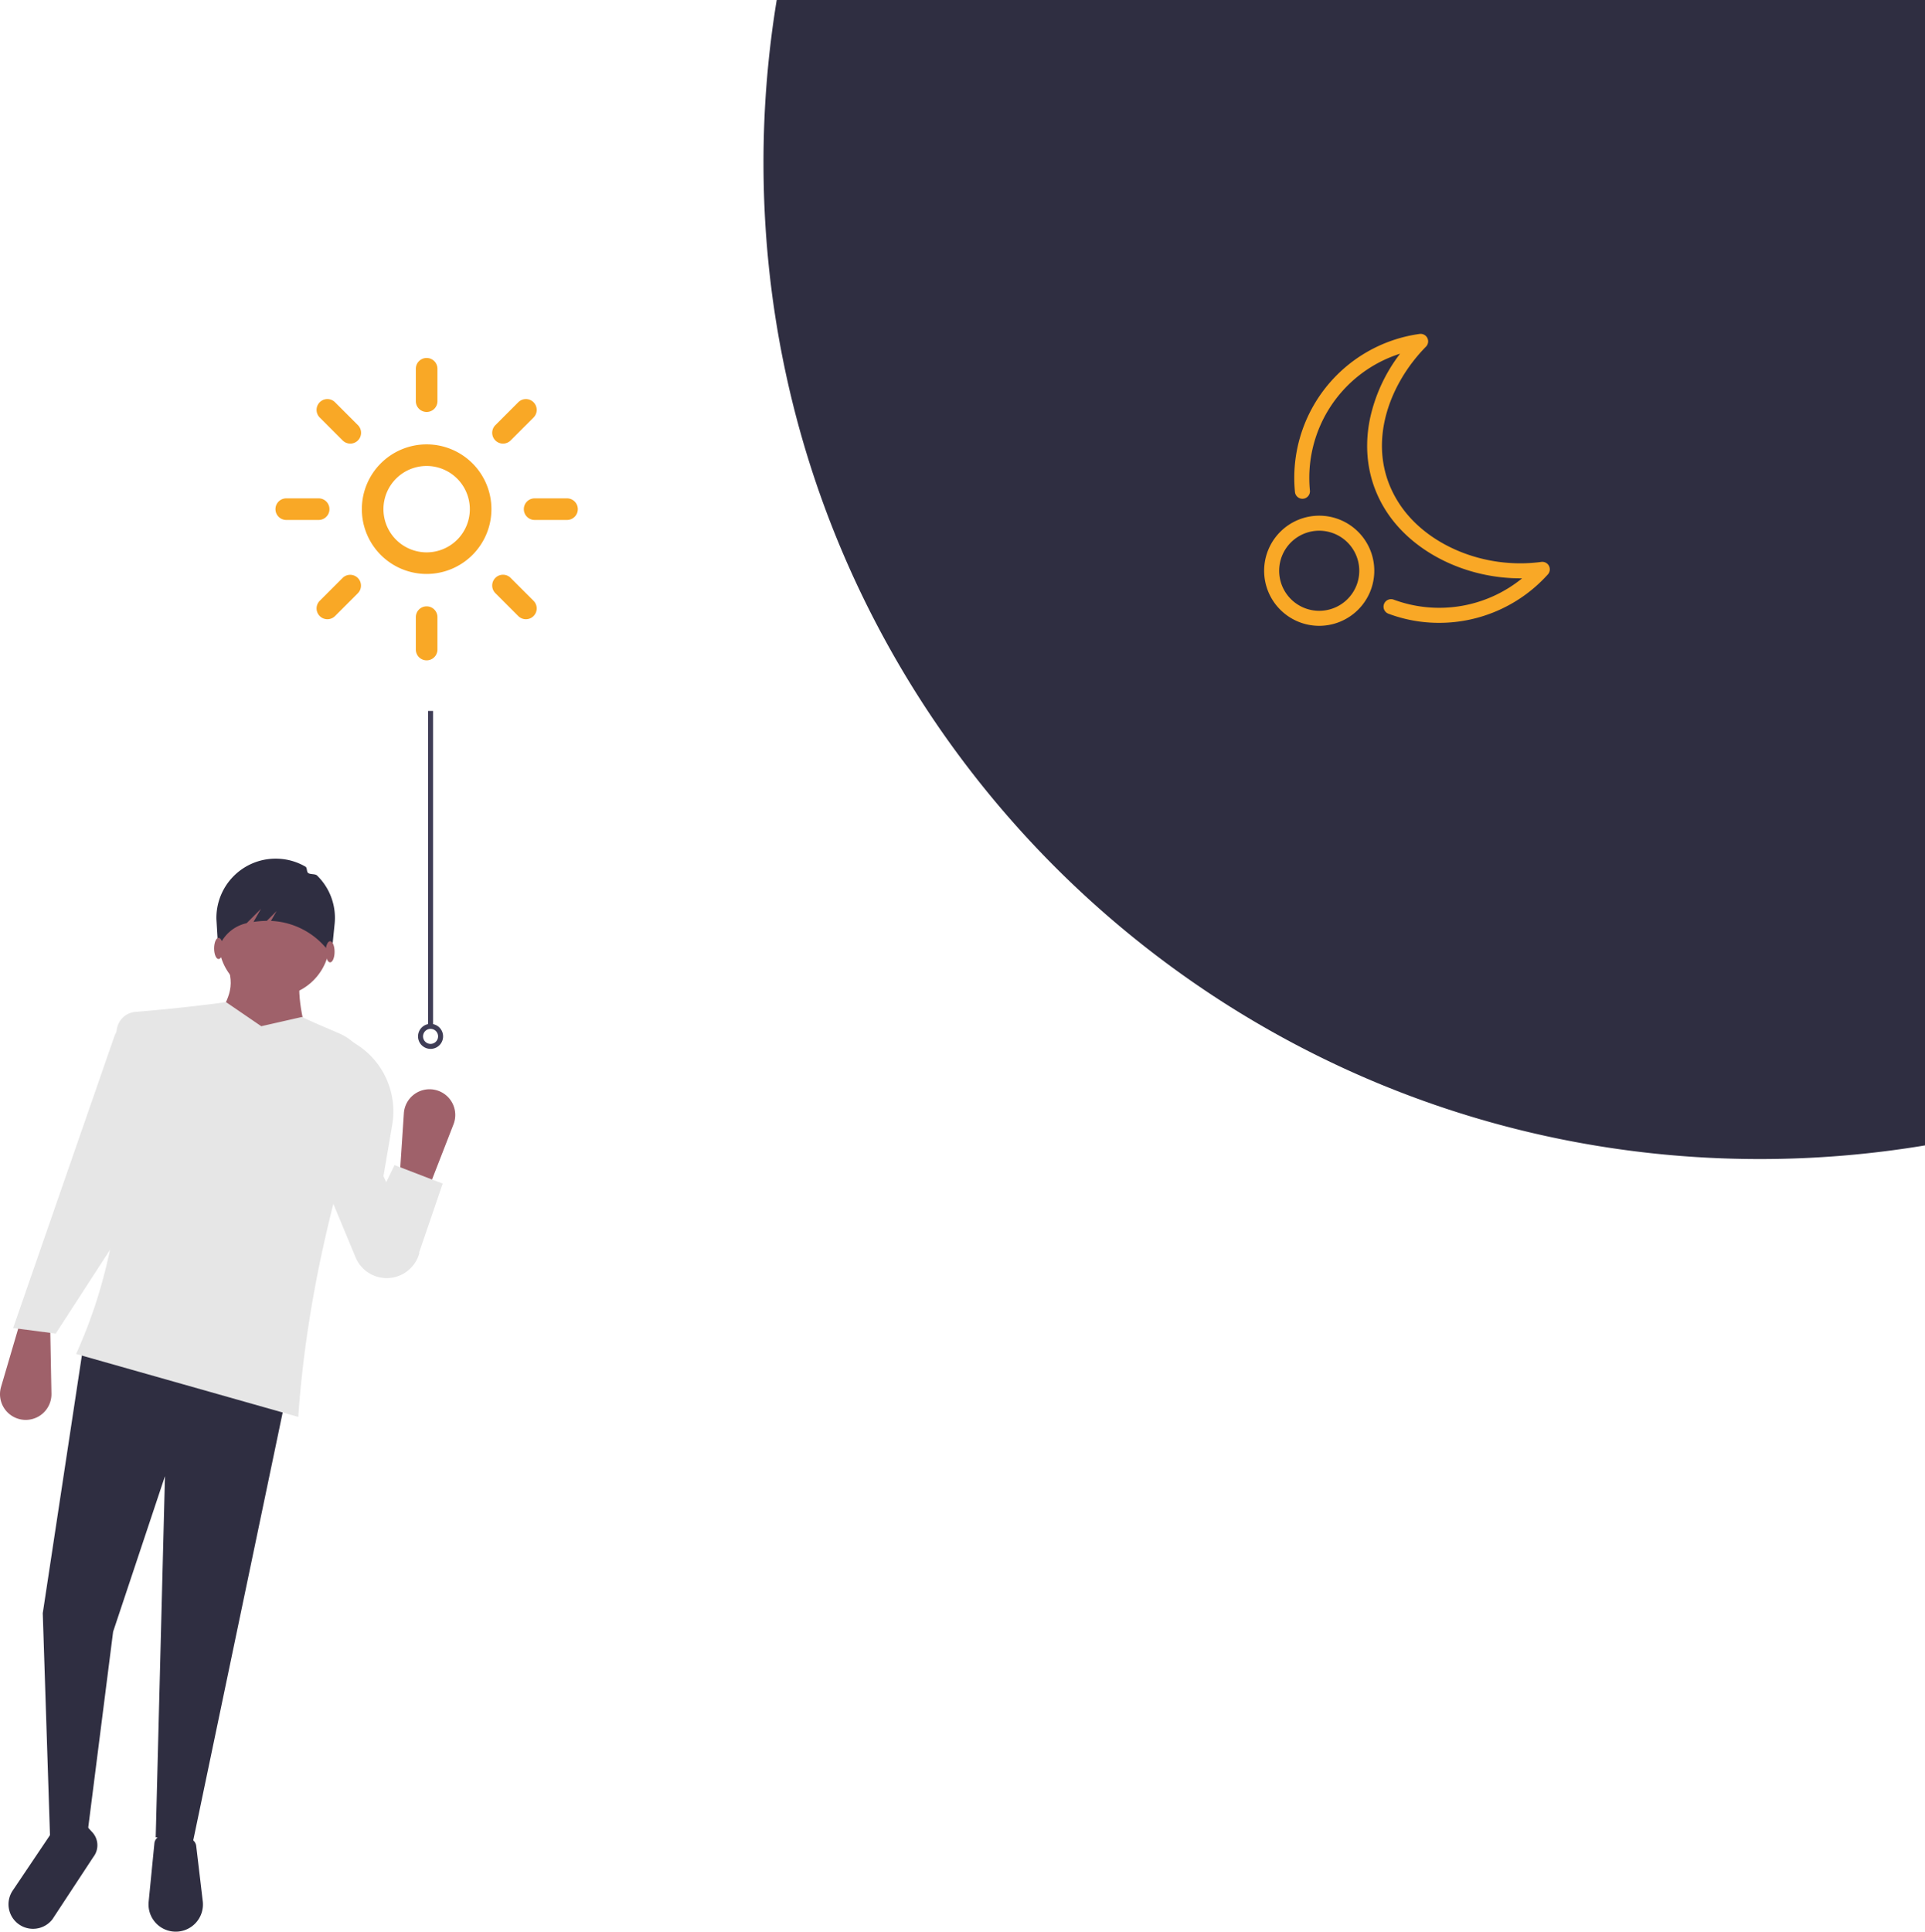 <svg id="be0c93f6-e99a-4a4f-8486-34e03bbec6e4" data-name="Layer 1" xmlns="http://www.w3.org/2000/svg" width="769.001" height="771.636" viewBox="0 0 769.001 771.636"><path d="M984.501,64.182H525.785a400.769,400.769,0,0,0-5.285,65c0,219.809,178.191,398,398,398a400.7,400.7,0,0,0,66-5.45Z" transform="translate(-215.499 -64.182)" fill="#2f2e41"/><path d="M790.348,312.99a57.401,57.401,0,0,1-20.162-3.639,3,3,0,1,1,2.105-5.618,52.393,52.393,0,0,0,51.264-8.531c-22.038.234-43.595-10.181-54.319-26.893-6.895-10.743-9.148-23.385-6.521-36.559a65.225,65.225,0,0,1,12.089-26.276A52.051,52.051,0,0,0,738.781,260.125a3,3,0,1,1-5.971.592,58.044,58.044,0,0,1,49.792-63.138,3,3,0,0,1,2.551,5.076c-15.344,15.585-24.655,40.929-10.868,62.415,10.878,16.949,34.283,26.644,56.929,23.58a3,3,0,0,1,2.642,4.969A58.387,58.387,0,0,1,790.348,312.99Z" transform="translate(-215.499 -64.182)" fill="#f9a826"/><path d="M742.501,314.182a22,22,0,1,1,22-22A22.025,22.025,0,0,1,742.501,314.182Zm0-38a16,16,0,1,0,16,16A16.018,16.018,0,0,0,742.501,276.182Z" transform="translate(-215.499 -64.182)" fill="#f9a826"/><path d="M224.19,631.26h0a10.276,10.276,0,0,1-8.272-13.052l7.788-26.48,11.835,2.219.509,26.967A10.276,10.276,0,0,1,224.19,631.26Z" transform="translate(-215.499 -64.182)" fill="#9f616a"/><polygon points="76.996 736.132 62.203 733.913 65.901 589.678 45.191 651.81 34.096 739.091 20.042 735.393 17.083 644.414 33.356 537.162 114.719 555.654 76.996 736.132" fill="#2f2e41"/><path d="M285.704,835.818h0A10.873,10.873,0,0,1,274.831,824.945q0-.533.052-1.064l2.297-23.354a3.428,3.428,0,0,1,1.784-2.678c4.361-2.352,8.845-1.782,13.435,1.288a3.407,3.407,0,0,1,1.48,2.429l2.622,22.099a10.873,10.873,0,0,1-10.797,12.154Z" transform="translate(-215.499 -64.182)" fill="#2f2e41"/><path d="M225.32,834.08h0a9.794,9.794,0,0,1-4.755-14.662l15.78-23.457c5.689-4.082,9.119-2.094,10.453,5.534l3.19-7.994,2.404,2.622a7.647,7.647,0,0,1,.405,9.854l-16.368,24.91A9.794,9.794,0,0,1,225.32,834.08Z" transform="translate(-215.499 -64.182)" fill="#2f2e41"/><circle cx="109.542" cy="375.915" r="22.19" fill="#9f616a"/><path d="M339.095,480.778l-37.723-7.397c4.859-10.364,8.75-13.87,4.438-25.149H336.136C333.461,459.915,336.046,470.88,339.095,480.778Z" transform="translate(-215.499 -64.182)" fill="#9f616a"/><path d="M334.657,630.191l-88.76-25.149c17.779-39.13,21.503-82.091,16.231-127.504a8.217,8.217,0,0,1,7.207-9.116q.15-.018.3-.029c11.578-.954,23.649-2.178,36.175-3.887l14.054,9.616,16.273-3.698c5.222,2.531,10.481,4.636,15.228,6.734A19.038,19.038,0,0,1,361.714,500.571C347.251,544.248,337.57,587.511,334.657,630.191Z" transform="translate(-215.499 -64.182)" fill="#e6e6e6"/><path d="M237.76,596.906l-17.012-2.219,40.302-116.125c2.05-5.907,7.134-9.104,13.324-9.988l5.917.74-4.438,68.789Z" transform="translate(-215.499 -64.182)" fill="#e6e6e6"/><path d="M371.024,574.706h0a13.484,13.484,0,0,1-13.486-8.272l-16.224-39.058,13.314-48.078,3.519,2.24q.509.324,1.004.663a31.653,31.653,0,0,1,13.002,31.471l-3.472,20.361,14.323,30.753A13.484,13.484,0,0,1,371.024,574.706Z" transform="translate(-215.499 -64.182)" fill="#e6e6e6"/><path d="M326.748,407.209h0a23.564,23.564,0,0,1,10.766,3.17c.755.439.406,2.023,1.103,2.539.878.65,2.785.255,3.563,1.017a23.615,23.615,0,0,1,7.022,19.026l-1.238,12.311-2.921-3.195a30.448,30.448,0,0,0-20.306-9.969q-.497-.034-.996-.053l2.247-3.933-3.906,3.906a38.03,38.03,0,0,0-5.321.433l2.988-5.23-5.734,5.734-0.0 0a15.331,15.331,0,0,0-10.712,8.737l-.637,1.412-.713-11.745A23.674,23.674,0,0,1,325.107,407.187Q325.927,407.17,326.748,407.209Z" transform="translate(-215.499 -64.182)" fill="#2f2e41"/><ellipse cx="131.877" cy="380.205" rx="1.782" ry="4.233" fill="#9f616a"/><ellipse cx="87.319" cy="378.868" rx="1.782" ry="4.233" fill="#9f616a"/><path d="M389.533,499.601h0a10.276,10.276,0,0,1,7.134,13.707L386.659,539.031l-11.604-3.216,1.782-26.913a10.276,10.276,0,0,1,12.695-9.302Z" transform="translate(-215.499 -64.182)" fill="#9f616a"/><polygon points="160.579 509.055 142.087 497.22 157.62 465.414 176.851 472.811 167.236 500.918 160.579 509.055" fill="#e6e6e6"/><path d="M388.501,473.283V348.182h-2V473.283a5,5,0,1,0,2,0Zm-1,7.899a3,3,0,1,1,3-3A3.003,3.003,0,0,1,387.501,481.182Z" transform="translate(-215.499 -64.182)" fill="#3f3d56"/><path d="M385.934,228.751A4.314,4.314,0,0,1,381.62,224.437V211.496a4.314,4.314,0,0,1,8.628,0V224.437A4.314,4.314,0,0,1,385.934,228.751Z" transform="translate(-215.499 -64.182)" fill="#f9a826"/><path d="M385.934,327.969a4.314,4.314,0,0,1-4.314-4.314v-12.941a4.314,4.314,0,1,1,8.628,0v12.941A4.314,4.314,0,0,1,385.934,327.969Z" transform="translate(-215.499 -64.182)" fill="#f9a826"/><path d="M416.438,241.385a4.314,4.314,0,0,1-3.05-7.364l9.151-9.151a4.314,4.314,0,0,1,6.101,6.101l-9.151,9.151A4.301,4.301,0,0,1,416.438,241.385Z" transform="translate(-215.499 -64.182)" fill="#f9a826"/><path d="M346.279,311.544a4.314,4.314,0,0,1-3.05-7.364l9.151-9.151A4.314,4.314,0,0,1,358.48,301.13l-9.151,9.151A4.301,4.301,0,0,1,346.279,311.544Z" transform="translate(-215.499 -64.182)" fill="#f9a826"/><path d="M442.014,271.889H429.072a4.314,4.314,0,0,1,0-8.628h12.942a4.314,4.314,0,1,1,0,8.628Z" transform="translate(-215.499 -64.182)" fill="#f9a826"/><path d="M342.795,271.889H329.854a4.314,4.314,0,1,1,0-8.628h12.942a4.314,4.314,0,0,1,0,8.628Z" transform="translate(-215.499 -64.182)" fill="#f9a826"/><path d="M425.589,311.544a4.3,4.3,0,0,1-3.05-1.264L413.388,301.13a4.314,4.314,0,1,1,6.101-6.101l9.151,9.151a4.314,4.314,0,0,1-3.05,7.364Z" transform="translate(-215.499 -64.182)" fill="#f9a826"/><path d="M355.43,241.385a4.3,4.3,0,0,1-3.05-1.264l-9.151-9.151a4.314,4.314,0,0,1,6.101-6.101l9.151,9.151a4.314,4.314,0,0,1-3.05,7.364Z" transform="translate(-215.499 -64.182)" fill="#f9a826"/><path d="M385.934,293.459a25.883,25.883,0,1,1,25.883-25.883A25.912,25.912,0,0,1,385.934,293.459Zm0-43.138a17.255,17.255,0,1,0,17.255,17.255A17.275,17.275,0,0,0,385.934,250.32Z" transform="translate(-215.499 -64.182)" fill="#f9a826"/></svg>